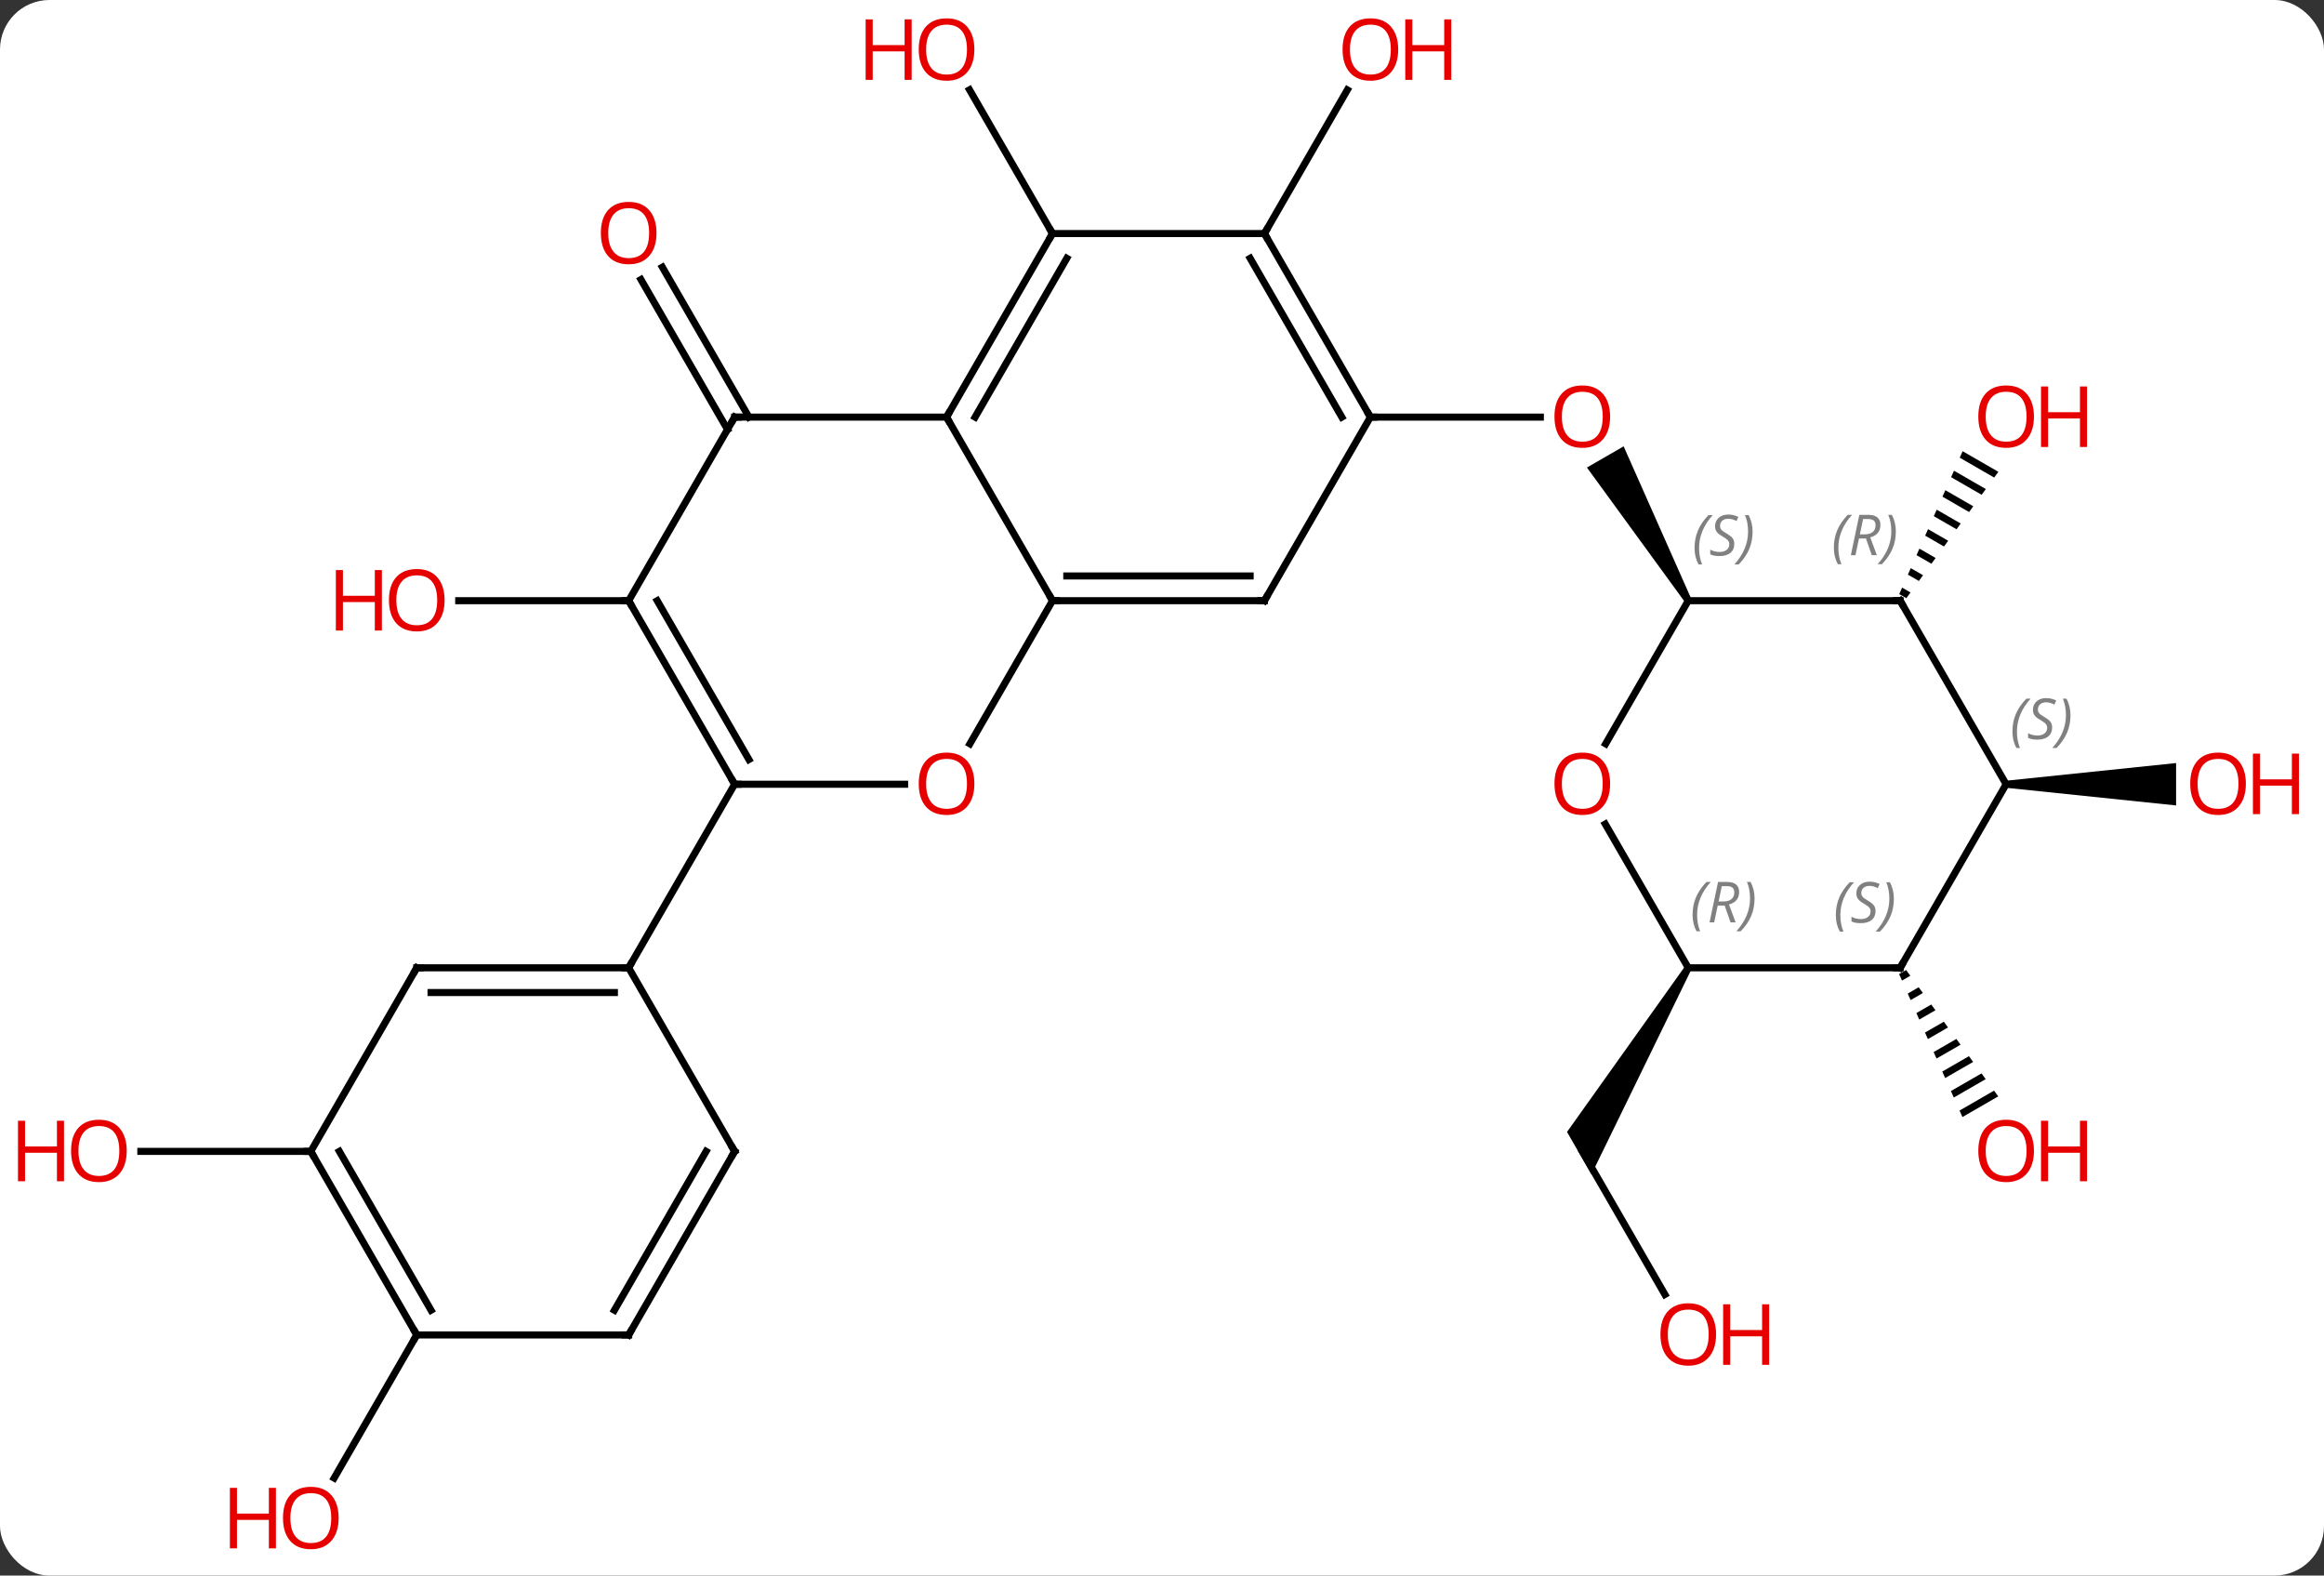 <svg width="329" viewBox="0 0 329 223" style="fill-opacity:1; color-rendering:auto; color-interpolation:auto; text-rendering:auto; stroke:black; stroke-linecap:square; stroke-miterlimit:10; shape-rendering:auto; stroke-opacity:1; fill:black; stroke-dasharray:none; font-weight:normal; stroke-width:1; font-family:'Open Sans'; font-style:normal; stroke-linejoin:miter; font-size:12; stroke-dashoffset:0; image-rendering:auto;" height="223" class="cas-substance-image" xmlns:xlink="http://www.w3.org/1999/xlink" xmlns="http://www.w3.org/2000/svg"><rect x="0" y="0" width="329" height="223" fill="#333333" stroke="none"/><svg class="cas-substance-single-component"><rect y="0" x="0" width="329" stroke="none" ry="7" rx="7" height="223" fill="white" class="cas-substance-group"/><svg y="0" x="0" width="329" viewBox="0 0 329 223" style="fill:black;" height="223" class="cas-substance-single-component-image"><svg><g><g transform="translate(164,111)" style="text-rendering:geometricPrecision; color-rendering:optimizeQuality; color-interpolation:linearRGB; stroke-linecap:butt; image-rendering:optimizeQuality;"><line y2="-50.213" y1="-71.432" x2="-61.01" x1="-73.262" style="fill:none;"/><line y2="-51.963" y1="-73.182" x2="-57.979" x1="-70.231" style="fill:none;"/><line y2="-77.943" y1="-98.287" x2="-15" x1="-26.746" style="fill:none;"/><line y2="-25.98" y1="-25.98" x2="-75" x1="-99.062" style="fill:none;"/><line y2="-77.943" y1="-98.275" x2="15" x1="26.739" style="fill:none;"/><line y2="-51.963" y1="-51.963" x2="30" x1="54.062" style="fill:none;"/><path style="stroke:none;" d="M75.433 -26.23 L74.567 -25.73 L60.656 -44.827 L65.852 -47.827 Z"/><line y2="51.963" y1="51.963" x2="-120" x1="-144.062" style="fill:none;"/><path style="stroke:none;" d="M113.841 -47.139 L113.433 -46.219 L118.311 -43.407 L118.904 -44.22 L118.904 -44.22 L113.841 -47.139 ZM112.618 -44.38 L112.21 -43.461 L112.21 -43.461 L116.534 -40.967 L116.534 -40.967 L117.127 -41.78 L117.127 -41.78 L112.618 -44.38 ZM111.394 -41.622 L110.986 -40.703 L110.986 -40.703 L114.757 -38.528 L114.757 -38.528 L115.35 -39.341 L115.35 -39.341 L111.394 -41.622 ZM110.171 -38.864 L109.763 -37.944 L109.763 -37.944 L112.98 -36.089 L113.572 -36.902 L110.171 -38.864 ZM108.947 -36.105 L108.539 -35.186 L108.539 -35.186 L111.203 -33.65 L111.203 -33.65 L111.795 -34.463 L108.947 -36.105 ZM107.724 -33.347 L107.316 -32.427 L109.426 -31.21 L109.426 -31.21 L110.018 -32.023 L107.724 -33.347 ZM106.5 -30.588 L106.092 -29.669 L106.092 -29.669 L107.649 -28.771 L108.241 -29.584 L108.241 -29.584 L106.5 -30.588 ZM105.277 -27.83 L104.869 -26.91 L105.871 -26.332 L106.464 -27.145 L106.464 -27.145 L105.277 -27.83 Z"/><line y2="77.943" y1="98.201" x2="-105" x1="-116.697" style="fill:none;"/><line y2="72.215" y1="51.963" x2="71.693" x1="60" style="fill:none;"/><path style="stroke:none;" d="M74.567 25.73 L75.433 26.23 L61.299 55.213 L57.835 49.213 Z"/><path style="stroke:none;" d="M120 0.5 L120 -0.5 L144.062 -3 L144.062 3 Z"/><path style="stroke:none;" d="M105.845 26.294 L104.85 26.868 L105.257 27.788 L106.437 27.107 L105.845 26.294 ZM107.623 28.733 L106.072 29.627 L106.48 30.547 L108.216 29.546 L107.623 28.733 ZM109.401 31.172 L107.295 32.386 L107.295 32.386 L107.702 33.306 L107.702 33.306 L109.994 31.985 L109.994 31.985 L109.401 31.172 ZM111.179 33.61 L108.517 35.145 L108.925 36.065 L111.772 34.423 L111.179 33.61 ZM112.957 36.049 L109.74 37.904 L109.74 37.904 L110.147 38.824 L113.55 36.862 L112.957 36.049 ZM114.736 38.487 L110.962 40.663 L110.962 40.663 L111.37 41.583 L111.37 41.583 L115.328 39.3 L115.328 39.3 L114.736 38.487 ZM116.514 40.926 L112.184 43.422 L112.592 44.342 L112.592 44.342 L117.106 41.739 L116.514 40.926 ZM118.292 43.365 L113.407 46.182 L113.407 46.182 L113.814 47.101 L118.885 44.177 L118.292 43.365 Z"/><line y2="-25.98" y1="-51.963" x2="-15" x1="-30" style="fill:none;"/><line y2="-51.963" y1="-51.963" x2="-60" x1="-30" style="fill:none;"/><line y2="-77.943" y1="-51.963" x2="-15" x1="-30" style="fill:none;"/><line y2="-74.443" y1="-51.963" x2="-12.979" x1="-25.959" style="fill:none;"/><line y2="-5.722" y1="-25.98" x2="-26.697" x1="-15" style="fill:none;"/><line y2="-25.98" y1="-25.98" x2="15" x1="-15" style="fill:none;"/><line y2="-29.48" y1="-29.48" x2="12.979" x1="-12.979" style="fill:none;"/><line y2="-25.98" y1="-51.963" x2="-75" x1="-60" style="fill:none;"/><line y2="-77.943" y1="-77.943" x2="15" x1="-15" style="fill:none;"/><line y2="0" y1="0" x2="-60" x1="-35.938" style="fill:none;"/><line y2="-51.963" y1="-25.98" x2="30" x1="15" style="fill:none;"/><line y2="0" y1="-25.98" x2="-60" x1="-75" style="fill:none;"/><line y2="-3.5" y1="-25.98" x2="-57.979" x1="-70.959" style="fill:none;"/><line y2="-51.963" y1="-77.943" x2="30" x1="15" style="fill:none;"/><line y2="-51.963" y1="-74.443" x2="25.959" x1="12.979" style="fill:none;"/><line y2="25.98" y1="0" x2="-75" x1="-60" style="fill:none;"/><line y2="25.98" y1="25.98" x2="-105" x1="-75" style="fill:none;"/><line y2="29.48" y1="29.48" x2="-102.979" x1="-77.021" style="fill:none;"/><line y2="51.963" y1="25.98" x2="-60" x1="-75" style="fill:none;"/><line y2="51.963" y1="25.98" x2="-120" x1="-105" style="fill:none;"/><line y2="77.943" y1="51.963" x2="-75" x1="-60" style="fill:none;"/><line y2="74.443" y1="51.963" x2="-77.021" x1="-64.041" style="fill:none;"/><line y2="77.943" y1="51.963" x2="-105" x1="-120" style="fill:none;"/><line y2="74.443" y1="51.963" x2="-102.979" x1="-115.959" style="fill:none;"/><line y2="77.943" y1="77.943" x2="-105" x1="-75" style="fill:none;"/><line y2="-5.722" y1="-25.98" x2="63.303" x1="75" style="fill:none;"/><line y2="-25.98" y1="-25.98" x2="105" x1="75" style="fill:none;"/><line y2="25.98" y1="5.636" x2="75" x1="63.254" style="fill:none;"/><line y2="0" y1="-25.98" x2="120" x1="105" style="fill:none;"/><line y2="25.98" y1="25.98" x2="105" x1="75" style="fill:none;"/><line y2="25.98" y1="0" x2="105" x1="120" style="fill:none;"/></g><g transform="translate(164,111)" style="fill:rgb(230,0,0); text-rendering:geometricPrecision; color-rendering:optimizeQuality; image-rendering:optimizeQuality; font-family:'Open Sans'; stroke:rgb(230,0,0); color-interpolation:linearRGB;"><path style="stroke:none;" d="M-71.062 -78.013 Q-71.062 -75.951 -72.102 -74.771 Q-73.141 -73.591 -74.984 -73.591 Q-76.875 -73.591 -77.906 -74.755 Q-78.938 -75.92 -78.938 -78.029 Q-78.938 -80.123 -77.906 -81.271 Q-76.875 -82.42 -74.984 -82.42 Q-73.125 -82.42 -72.094 -81.248 Q-71.062 -80.076 -71.062 -78.013 ZM-77.891 -78.013 Q-77.891 -76.279 -77.148 -75.373 Q-76.406 -74.466 -74.984 -74.466 Q-73.562 -74.466 -72.836 -75.365 Q-72.109 -76.263 -72.109 -78.013 Q-72.109 -79.748 -72.836 -80.638 Q-73.562 -81.529 -74.984 -81.529 Q-76.406 -81.529 -77.148 -80.63 Q-77.891 -79.732 -77.891 -78.013 Z"/><path style="stroke:none;" d="M-26.062 -103.993 Q-26.062 -101.931 -27.102 -100.751 Q-28.141 -99.571 -29.984 -99.571 Q-31.875 -99.571 -32.906 -100.736 Q-33.938 -101.9 -33.938 -104.009 Q-33.938 -106.103 -32.906 -107.251 Q-31.875 -108.4 -29.984 -108.4 Q-28.125 -108.4 -27.094 -107.228 Q-26.062 -106.056 -26.062 -103.993 ZM-32.891 -103.993 Q-32.891 -102.259 -32.148 -101.353 Q-31.406 -100.446 -29.984 -100.446 Q-28.562 -100.446 -27.836 -101.345 Q-27.109 -102.243 -27.109 -103.993 Q-27.109 -105.728 -27.836 -106.618 Q-28.562 -107.509 -29.984 -107.509 Q-31.406 -107.509 -32.148 -106.611 Q-32.891 -105.712 -32.891 -103.993 Z"/><path style="stroke:none;" d="M-34.938 -99.696 L-35.938 -99.696 L-35.938 -103.728 L-40.453 -103.728 L-40.453 -99.696 L-41.453 -99.696 L-41.453 -108.259 L-40.453 -108.259 L-40.453 -104.618 L-35.938 -104.618 L-35.938 -108.259 L-34.938 -108.259 L-34.938 -99.696 Z"/><path style="stroke:none;" d="M-101.062 -26.05 Q-101.062 -23.988 -102.102 -22.808 Q-103.141 -21.628 -104.984 -21.628 Q-106.875 -21.628 -107.906 -22.793 Q-108.938 -23.957 -108.938 -26.066 Q-108.938 -28.16 -107.906 -29.308 Q-106.875 -30.457 -104.984 -30.457 Q-103.125 -30.457 -102.094 -29.285 Q-101.062 -28.113 -101.062 -26.05 ZM-107.891 -26.05 Q-107.891 -24.316 -107.148 -23.41 Q-106.406 -22.503 -104.984 -22.503 Q-103.562 -22.503 -102.836 -23.402 Q-102.109 -24.3 -102.109 -26.05 Q-102.109 -27.785 -102.836 -28.675 Q-103.562 -29.566 -104.984 -29.566 Q-106.406 -29.566 -107.148 -28.668 Q-107.891 -27.769 -107.891 -26.05 Z"/><path style="stroke:none;" d="M-109.938 -21.753 L-110.938 -21.753 L-110.938 -25.785 L-115.453 -25.785 L-115.453 -21.753 L-116.453 -21.753 L-116.453 -30.316 L-115.453 -30.316 L-115.453 -26.675 L-110.938 -26.675 L-110.938 -30.316 L-109.938 -30.316 L-109.938 -21.753 Z"/><path style="stroke:none;" d="M33.938 -103.993 Q33.938 -101.931 32.898 -100.751 Q31.859 -99.571 30.016 -99.571 Q28.125 -99.571 27.094 -100.736 Q26.062 -101.9 26.062 -104.009 Q26.062 -106.103 27.094 -107.251 Q28.125 -108.4 30.016 -108.4 Q31.875 -108.4 32.906 -107.228 Q33.938 -106.056 33.938 -103.993 ZM27.109 -103.993 Q27.109 -102.259 27.852 -101.353 Q28.594 -100.446 30.016 -100.446 Q31.438 -100.446 32.164 -101.345 Q32.891 -102.243 32.891 -103.993 Q32.891 -105.728 32.164 -106.618 Q31.438 -107.509 30.016 -107.509 Q28.594 -107.509 27.852 -106.611 Q27.109 -105.712 27.109 -103.993 Z"/><path style="stroke:none;" d="M41.453 -99.696 L40.453 -99.696 L40.453 -103.728 L35.938 -103.728 L35.938 -99.696 L34.938 -99.696 L34.938 -108.259 L35.938 -108.259 L35.938 -104.618 L40.453 -104.618 L40.453 -108.259 L41.453 -108.259 L41.453 -99.696 Z"/><path style="stroke:none;" d="M63.938 -52.033 Q63.938 -49.971 62.898 -48.791 Q61.859 -47.611 60.016 -47.611 Q58.125 -47.611 57.094 -48.776 Q56.062 -49.94 56.062 -52.049 Q56.062 -54.143 57.094 -55.291 Q58.125 -56.44 60.016 -56.44 Q61.875 -56.44 62.906 -55.268 Q63.938 -54.096 63.938 -52.033 ZM57.109 -52.033 Q57.109 -50.299 57.852 -49.393 Q58.594 -48.486 60.016 -48.486 Q61.438 -48.486 62.164 -49.385 Q62.891 -50.283 62.891 -52.033 Q62.891 -53.768 62.164 -54.658 Q61.438 -55.549 60.016 -55.549 Q58.594 -55.549 57.852 -54.651 Q57.109 -53.752 57.109 -52.033 Z"/><path style="stroke:none;" d="M-146.062 51.893 Q-146.062 53.955 -147.102 55.135 Q-148.141 56.315 -149.984 56.315 Q-151.875 56.315 -152.906 55.151 Q-153.938 53.986 -153.938 51.877 Q-153.938 49.783 -152.906 48.635 Q-151.875 47.486 -149.984 47.486 Q-148.125 47.486 -147.094 48.658 Q-146.062 49.83 -146.062 51.893 ZM-152.891 51.893 Q-152.891 53.627 -152.148 54.533 Q-151.406 55.44 -149.984 55.44 Q-148.562 55.44 -147.836 54.541 Q-147.109 53.643 -147.109 51.893 Q-147.109 50.158 -147.836 49.268 Q-148.562 48.377 -149.984 48.377 Q-151.406 48.377 -152.148 49.276 Q-152.891 50.174 -152.891 51.893 Z"/><path style="stroke:none;" d="M-154.938 56.19 L-155.938 56.19 L-155.938 52.158 L-160.453 52.158 L-160.453 56.19 L-161.453 56.19 L-161.453 47.627 L-160.453 47.627 L-160.453 51.268 L-155.938 51.268 L-155.938 47.627 L-154.938 47.627 L-154.938 56.19 Z"/><path style="stroke:none;" d="M123.938 -52.033 Q123.938 -49.971 122.898 -48.791 Q121.859 -47.611 120.016 -47.611 Q118.125 -47.611 117.094 -48.776 Q116.062 -49.94 116.062 -52.049 Q116.062 -54.143 117.094 -55.291 Q118.125 -56.44 120.016 -56.44 Q121.875 -56.44 122.906 -55.268 Q123.938 -54.096 123.938 -52.033 ZM117.109 -52.033 Q117.109 -50.299 117.852 -49.393 Q118.594 -48.486 120.016 -48.486 Q121.438 -48.486 122.164 -49.385 Q122.891 -50.283 122.891 -52.033 Q122.891 -53.768 122.164 -54.658 Q121.438 -55.549 120.016 -55.549 Q118.594 -55.549 117.852 -54.651 Q117.109 -53.752 117.109 -52.033 Z"/><path style="stroke:none;" d="M131.453 -47.736 L130.453 -47.736 L130.453 -51.768 L125.938 -51.768 L125.938 -47.736 L124.938 -47.736 L124.938 -56.299 L125.938 -56.299 L125.938 -52.658 L130.453 -52.658 L130.453 -56.299 L131.453 -56.299 L131.453 -47.736 Z"/><path style="stroke:none;" d="M-116.062 103.853 Q-116.062 105.915 -117.102 107.095 Q-118.141 108.275 -119.984 108.275 Q-121.875 108.275 -122.906 107.111 Q-123.938 105.946 -123.938 103.837 Q-123.938 101.743 -122.906 100.595 Q-121.875 99.446 -119.984 99.446 Q-118.125 99.446 -117.094 100.618 Q-116.062 101.79 -116.062 103.853 ZM-122.891 103.853 Q-122.891 105.587 -122.148 106.493 Q-121.406 107.4 -119.984 107.4 Q-118.562 107.4 -117.836 106.501 Q-117.109 105.603 -117.109 103.853 Q-117.109 102.118 -117.836 101.228 Q-118.562 100.337 -119.984 100.337 Q-121.406 100.337 -122.148 101.236 Q-122.891 102.134 -122.891 103.853 Z"/><path style="stroke:none;" d="M-124.938 108.15 L-125.938 108.15 L-125.938 104.118 L-130.453 104.118 L-130.453 108.15 L-131.453 108.15 L-131.453 99.587 L-130.453 99.587 L-130.453 103.228 L-125.938 103.228 L-125.938 99.587 L-124.938 99.587 L-124.938 108.15 Z"/><path style="stroke:none;" d="M78.938 77.873 Q78.938 79.935 77.898 81.115 Q76.859 82.295 75.016 82.295 Q73.125 82.295 72.094 81.13 Q71.062 79.966 71.062 77.857 Q71.062 75.763 72.094 74.615 Q73.125 73.466 75.016 73.466 Q76.875 73.466 77.906 74.638 Q78.938 75.81 78.938 77.873 ZM72.109 77.873 Q72.109 79.607 72.852 80.513 Q73.594 81.42 75.016 81.42 Q76.438 81.42 77.164 80.521 Q77.891 79.623 77.891 77.873 Q77.891 76.138 77.164 75.248 Q76.438 74.357 75.016 74.357 Q73.594 74.357 72.852 75.255 Q72.109 76.154 72.109 77.873 Z"/><path style="stroke:none;" d="M86.453 82.17 L85.453 82.17 L85.453 78.138 L80.938 78.138 L80.938 82.17 L79.938 82.17 L79.938 73.607 L80.938 73.607 L80.938 77.248 L85.453 77.248 L85.453 73.607 L86.453 73.607 L86.453 82.17 Z"/><path style="stroke:none;" d="M153.938 -0.07 Q153.938 1.992 152.898 3.172 Q151.859 4.352 150.016 4.352 Q148.125 4.352 147.094 3.188 Q146.062 2.023 146.062 -0.086 Q146.062 -2.18 147.094 -3.328 Q148.125 -4.477 150.016 -4.477 Q151.875 -4.477 152.906 -3.305 Q153.938 -2.133 153.938 -0.07 ZM147.109 -0.07 Q147.109 1.664 147.852 2.57 Q148.594 3.477 150.016 3.477 Q151.438 3.477 152.164 2.578 Q152.891 1.68 152.891 -0.07 Q152.891 -1.805 152.164 -2.695 Q151.438 -3.586 150.016 -3.586 Q148.594 -3.586 147.852 -2.688 Q147.109 -1.789 147.109 -0.07 Z"/><path style="stroke:none;" d="M161.453 4.227 L160.453 4.227 L160.453 0.195 L155.938 0.195 L155.938 4.227 L154.938 4.227 L154.938 -4.336 L155.938 -4.336 L155.938 -0.695 L160.453 -0.695 L160.453 -4.336 L161.453 -4.336 L161.453 4.227 Z"/><path style="stroke:none;" d="M123.938 51.893 Q123.938 53.955 122.898 55.135 Q121.859 56.315 120.016 56.315 Q118.125 56.315 117.094 55.151 Q116.062 53.986 116.062 51.877 Q116.062 49.783 117.094 48.635 Q118.125 47.486 120.016 47.486 Q121.875 47.486 122.906 48.658 Q123.938 49.83 123.938 51.893 ZM117.109 51.893 Q117.109 53.627 117.852 54.533 Q118.594 55.44 120.016 55.44 Q121.438 55.44 122.164 54.541 Q122.891 53.643 122.891 51.893 Q122.891 50.158 122.164 49.268 Q121.438 48.377 120.016 48.377 Q118.594 48.377 117.852 49.276 Q117.109 50.174 117.109 51.893 Z"/><path style="stroke:none;" d="M131.453 56.19 L130.453 56.19 L130.453 52.158 L125.938 52.158 L125.938 56.19 L124.938 56.19 L124.938 47.627 L125.938 47.627 L125.938 51.268 L130.453 51.268 L130.453 47.627 L131.453 47.627 L131.453 56.19 Z"/></g><g transform="translate(164,111)" style="stroke-linecap:butt; text-rendering:geometricPrecision; color-rendering:optimizeQuality; image-rendering:optimizeQuality; font-family:'Open Sans'; color-interpolation:linearRGB; stroke-miterlimit:5;"><path style="fill:none;" d="M-29.75 -52.396 L-30 -51.963 L-29.75 -51.53"/><path style="fill:none;" d="M-14.5 -25.98 L-15 -25.98 L-15.25 -26.413"/><path style="fill:none;" d="M-59.5 -51.963 L-60 -51.963 L-60.25 -51.53"/><path style="fill:none;" d="M-15.25 -77.51 L-15 -77.943 L-15.25 -78.376"/><path style="fill:rgb(230,0,0); stroke:none;" d="M-26.062 -0.07 Q-26.062 1.992 -27.102 3.172 Q-28.141 4.352 -29.984 4.352 Q-31.875 4.352 -32.906 3.188 Q-33.938 2.023 -33.938 -0.086 Q-33.938 -2.18 -32.906 -3.328 Q-31.875 -4.477 -29.984 -4.477 Q-28.125 -4.477 -27.094 -3.305 Q-26.062 -2.133 -26.062 -0.07 ZM-32.891 -0.07 Q-32.891 1.664 -32.148 2.57 Q-31.406 3.477 -29.984 3.477 Q-28.562 3.477 -27.836 2.578 Q-27.109 1.68 -27.109 -0.07 Q-27.109 -1.805 -27.836 -2.695 Q-28.562 -3.586 -29.984 -3.586 Q-31.406 -3.586 -32.148 -2.688 Q-32.891 -1.789 -32.891 -0.07 Z"/><path style="fill:none;" d="M14.5 -25.98 L15 -25.98 L15.25 -26.413"/><path style="fill:none;" d="M-74.75 -25.547 L-75 -25.98 L-75.5 -25.98"/><path style="fill:none;" d="M15.25 -77.51 L15 -77.943 L15.25 -78.376"/><path style="fill:none;" d="M-60.25 -0.433 L-60 0 L-59.5 0"/><path style="fill:none;" d="M29.75 -52.396 L30 -51.963 L30.5 -51.963"/><path style="fill:none;" d="M-75.5 25.98 L-75 25.98 L-74.75 25.547"/><path style="fill:none;" d="M-104.5 25.98 L-105 25.98 L-105.25 26.413"/><path style="fill:none;" d="M-60.25 51.53 L-60 51.963 L-60.25 52.396"/><path style="fill:none;" d="M-119.75 52.396 L-120 51.963 L-120.5 51.963"/><path style="fill:none;" d="M-74.75 77.51 L-75 77.943 L-75.5 77.943"/><path style="fill:none;" d="M-105.25 77.51 L-105 77.943 L-105.25 78.376"/></g><g transform="translate(164,111)" style="stroke-linecap:butt; font-size:8.4px; fill:gray; text-rendering:geometricPrecision; image-rendering:optimizeQuality; color-rendering:optimizeQuality; font-family:'Open Sans'; font-style:italic; stroke:gray; color-interpolation:linearRGB; stroke-miterlimit:5;"><path style="stroke:none;" d="M75.891 -33.437 Q75.891 -34.765 76.36 -35.89 Q76.829 -37.015 77.86 -38.093 L78.469 -38.093 Q77.501 -37.031 77.016 -35.859 Q76.532 -34.687 76.532 -33.453 Q76.532 -32.125 76.969 -31.109 L76.454 -31.109 Q75.891 -32.14 75.891 -33.437 ZM81.514 -34.031 Q81.514 -33.203 80.967 -32.75 Q80.42 -32.297 79.42 -32.297 Q79.014 -32.297 78.701 -32.351 Q78.389 -32.406 78.108 -32.547 L78.108 -33.203 Q78.733 -32.875 79.436 -32.875 Q80.061 -32.875 80.436 -33.172 Q80.811 -33.468 80.811 -33.984 Q80.811 -34.297 80.608 -34.523 Q80.405 -34.75 79.842 -35.078 Q79.248 -35.406 79.022 -35.734 Q78.795 -36.062 78.795 -36.515 Q78.795 -37.25 79.311 -37.711 Q79.826 -38.172 80.67 -38.172 Q81.045 -38.172 81.381 -38.093 Q81.717 -38.015 82.092 -37.843 L81.826 -37.25 Q81.576 -37.406 81.256 -37.492 Q80.936 -37.578 80.67 -37.578 Q80.139 -37.578 79.819 -37.304 Q79.498 -37.031 79.498 -36.562 Q79.498 -36.359 79.569 -36.211 Q79.639 -36.062 79.78 -35.929 Q79.92 -35.797 80.342 -35.547 Q80.905 -35.203 81.108 -35.008 Q81.311 -34.812 81.412 -34.578 Q81.514 -34.343 81.514 -34.031 ZM84.108 -35.75 Q84.108 -34.422 83.632 -33.289 Q83.155 -32.156 82.14 -31.109 L81.53 -31.109 Q83.468 -33.265 83.468 -35.75 Q83.468 -37.078 83.03 -38.093 L83.546 -38.093 Q84.108 -37.031 84.108 -35.75 Z"/></g><g transform="translate(164,111)" style="stroke-linecap:butt; fill:rgb(230,0,0); text-rendering:geometricPrecision; color-rendering:optimizeQuality; image-rendering:optimizeQuality; font-family:'Open Sans'; stroke:rgb(230,0,0); color-interpolation:linearRGB; stroke-miterlimit:5;"><path style="stroke:none;" d="M63.938 -0.07 Q63.938 1.992 62.898 3.172 Q61.859 4.352 60.016 4.352 Q58.125 4.352 57.094 3.188 Q56.062 2.023 56.062 -0.086 Q56.062 -2.18 57.094 -3.328 Q58.125 -4.477 60.016 -4.477 Q61.875 -4.477 62.906 -3.305 Q63.938 -2.133 63.938 -0.07 ZM57.109 -0.07 Q57.109 1.664 57.852 2.57 Q58.594 3.477 60.016 3.477 Q61.438 3.477 62.164 2.578 Q62.891 1.68 62.891 -0.07 Q62.891 -1.805 62.164 -2.695 Q61.438 -3.586 60.016 -3.586 Q58.594 -3.586 57.852 -2.688 Q57.109 -1.789 57.109 -0.07 Z"/><path style="fill:none; stroke:black;" d="M104.5 -25.98 L105 -25.98 L105.25 -25.547"/></g><g transform="translate(164,111)" style="stroke-linecap:butt; font-size:8.4px; fill:gray; text-rendering:geometricPrecision; image-rendering:optimizeQuality; color-rendering:optimizeQuality; font-family:'Open Sans'; font-style:italic; stroke:gray; color-interpolation:linearRGB; stroke-miterlimit:5;"><path style="stroke:none;" d="M95.611 -33.476 Q95.611 -34.804 96.08 -35.929 Q96.548 -37.054 97.58 -38.132 L98.189 -38.132 Q97.22 -37.07 96.736 -35.898 Q96.252 -34.726 96.252 -33.492 Q96.252 -32.163 96.689 -31.148 L96.173 -31.148 Q95.611 -32.179 95.611 -33.476 ZM99.171 -34.788 L98.671 -32.413 L98.015 -32.413 L99.218 -38.132 L100.468 -38.132 Q102.202 -38.132 102.202 -36.695 Q102.202 -35.335 100.765 -34.945 L101.702 -32.413 L100.984 -32.413 L100.155 -34.788 L99.171 -34.788 ZM99.749 -37.538 Q99.359 -35.617 99.296 -35.367 L99.952 -35.367 Q100.702 -35.367 101.109 -35.695 Q101.515 -36.023 101.515 -36.648 Q101.515 -37.117 101.257 -37.328 Q100.999 -37.538 100.405 -37.538 L99.749 -37.538 ZM104.388 -35.788 Q104.388 -34.46 103.912 -33.328 Q103.435 -32.195 102.419 -31.148 L101.81 -31.148 Q103.748 -33.304 103.748 -35.788 Q103.748 -37.117 103.31 -38.132 L103.826 -38.132 Q104.388 -37.07 104.388 -35.788 Z"/><path style="stroke:none;" d="M75.611 18.484 Q75.611 17.156 76.08 16.031 Q76.549 14.906 77.58 13.828 L78.189 13.828 Q77.221 14.89 76.736 16.062 Q76.252 17.234 76.252 18.468 Q76.252 19.796 76.689 20.812 L76.174 20.812 Q75.611 19.781 75.611 18.484 ZM79.171 17.171 L78.671 19.546 L78.015 19.546 L79.218 13.828 L80.468 13.828 Q82.203 13.828 82.203 15.265 Q82.203 16.624 80.765 17.015 L81.703 19.546 L80.984 19.546 L80.156 17.171 L79.171 17.171 ZM79.749 14.421 Q79.359 16.343 79.296 16.593 L79.953 16.593 Q80.703 16.593 81.109 16.265 Q81.515 15.937 81.515 15.312 Q81.515 14.843 81.257 14.632 Q80.999 14.421 80.406 14.421 L79.749 14.421 ZM84.388 16.171 Q84.388 17.499 83.912 18.632 Q83.435 19.765 82.42 20.812 L81.81 20.812 Q83.748 18.656 83.748 16.171 Q83.748 14.843 83.31 13.828 L83.826 13.828 Q84.388 14.89 84.388 16.171 Z"/><path style="stroke:none;" d="M120.892 -7.457 Q120.892 -8.785 121.36 -9.91 Q121.829 -11.035 122.86 -12.113 L123.47 -12.113 Q122.501 -11.051 122.017 -9.879 Q121.532 -8.707 121.532 -7.473 Q121.532 -6.145 121.97 -5.129 L121.454 -5.129 Q120.892 -6.16 120.892 -7.457 ZM126.514 -8.051 Q126.514 -7.223 125.967 -6.77 Q125.42 -6.316 124.42 -6.316 Q124.014 -6.316 123.702 -6.371 Q123.389 -6.426 123.108 -6.566 L123.108 -7.223 Q123.733 -6.895 124.436 -6.895 Q125.061 -6.895 125.436 -7.191 Q125.811 -7.488 125.811 -8.004 Q125.811 -8.316 125.608 -8.543 Q125.405 -8.77 124.842 -9.098 Q124.249 -9.426 124.022 -9.754 Q123.795 -10.082 123.795 -10.535 Q123.795 -11.27 124.311 -11.73 Q124.827 -12.191 125.67 -12.191 Q126.045 -12.191 126.381 -12.113 Q126.717 -12.035 127.092 -11.863 L126.827 -11.27 Q126.577 -11.426 126.256 -11.512 Q125.936 -11.598 125.67 -11.598 Q125.139 -11.598 124.819 -11.324 Q124.499 -11.051 124.499 -10.582 Q124.499 -10.379 124.569 -10.23 Q124.639 -10.082 124.78 -9.949 Q124.92 -9.816 125.342 -9.566 Q125.905 -9.223 126.108 -9.027 Q126.311 -8.832 126.413 -8.598 Q126.514 -8.363 126.514 -8.051 ZM129.109 -9.77 Q129.109 -8.441 128.632 -7.309 Q128.155 -6.176 127.14 -5.129 L126.531 -5.129 Q128.468 -7.285 128.468 -9.77 Q128.468 -11.098 128.03 -12.113 L128.546 -12.113 Q129.109 -11.051 129.109 -9.77 Z"/><path style="fill:none; stroke:black;" d="M104.5 25.98 L105 25.98 L105.25 25.547"/><path style="stroke:none;" d="M95.891 18.523 Q95.891 17.195 96.36 16.07 Q96.829 14.945 97.86 13.867 L98.47 13.867 Q97.501 14.929 97.016 16.101 Q96.532 17.273 96.532 18.507 Q96.532 19.835 96.97 20.851 L96.454 20.851 Q95.891 19.82 95.891 18.523 ZM101.514 17.929 Q101.514 18.757 100.967 19.21 Q100.42 19.663 99.42 19.663 Q99.014 19.663 98.701 19.609 Q98.389 19.554 98.108 19.413 L98.108 18.757 Q98.733 19.085 99.436 19.085 Q100.061 19.085 100.436 18.788 Q100.811 18.492 100.811 17.976 Q100.811 17.663 100.608 17.437 Q100.405 17.21 99.842 16.882 Q99.248 16.554 99.022 16.226 Q98.795 15.898 98.795 15.445 Q98.795 14.71 99.311 14.249 Q99.826 13.789 100.67 13.789 Q101.045 13.789 101.381 13.867 Q101.717 13.945 102.092 14.117 L101.826 14.71 Q101.576 14.554 101.256 14.468 Q100.936 14.382 100.67 14.382 Q100.139 14.382 99.819 14.656 Q99.498 14.929 99.498 15.398 Q99.498 15.601 99.569 15.749 Q99.639 15.898 99.78 16.031 Q99.92 16.163 100.342 16.413 Q100.905 16.757 101.108 16.953 Q101.311 17.148 101.412 17.382 Q101.514 17.617 101.514 17.929 ZM104.109 16.21 Q104.109 17.538 103.632 18.671 Q103.155 19.804 102.14 20.851 L101.53 20.851 Q103.468 18.695 103.468 16.21 Q103.468 14.882 103.03 13.867 L103.546 13.867 Q104.109 14.929 104.109 16.21 Z"/></g></g></svg></svg></svg></svg>